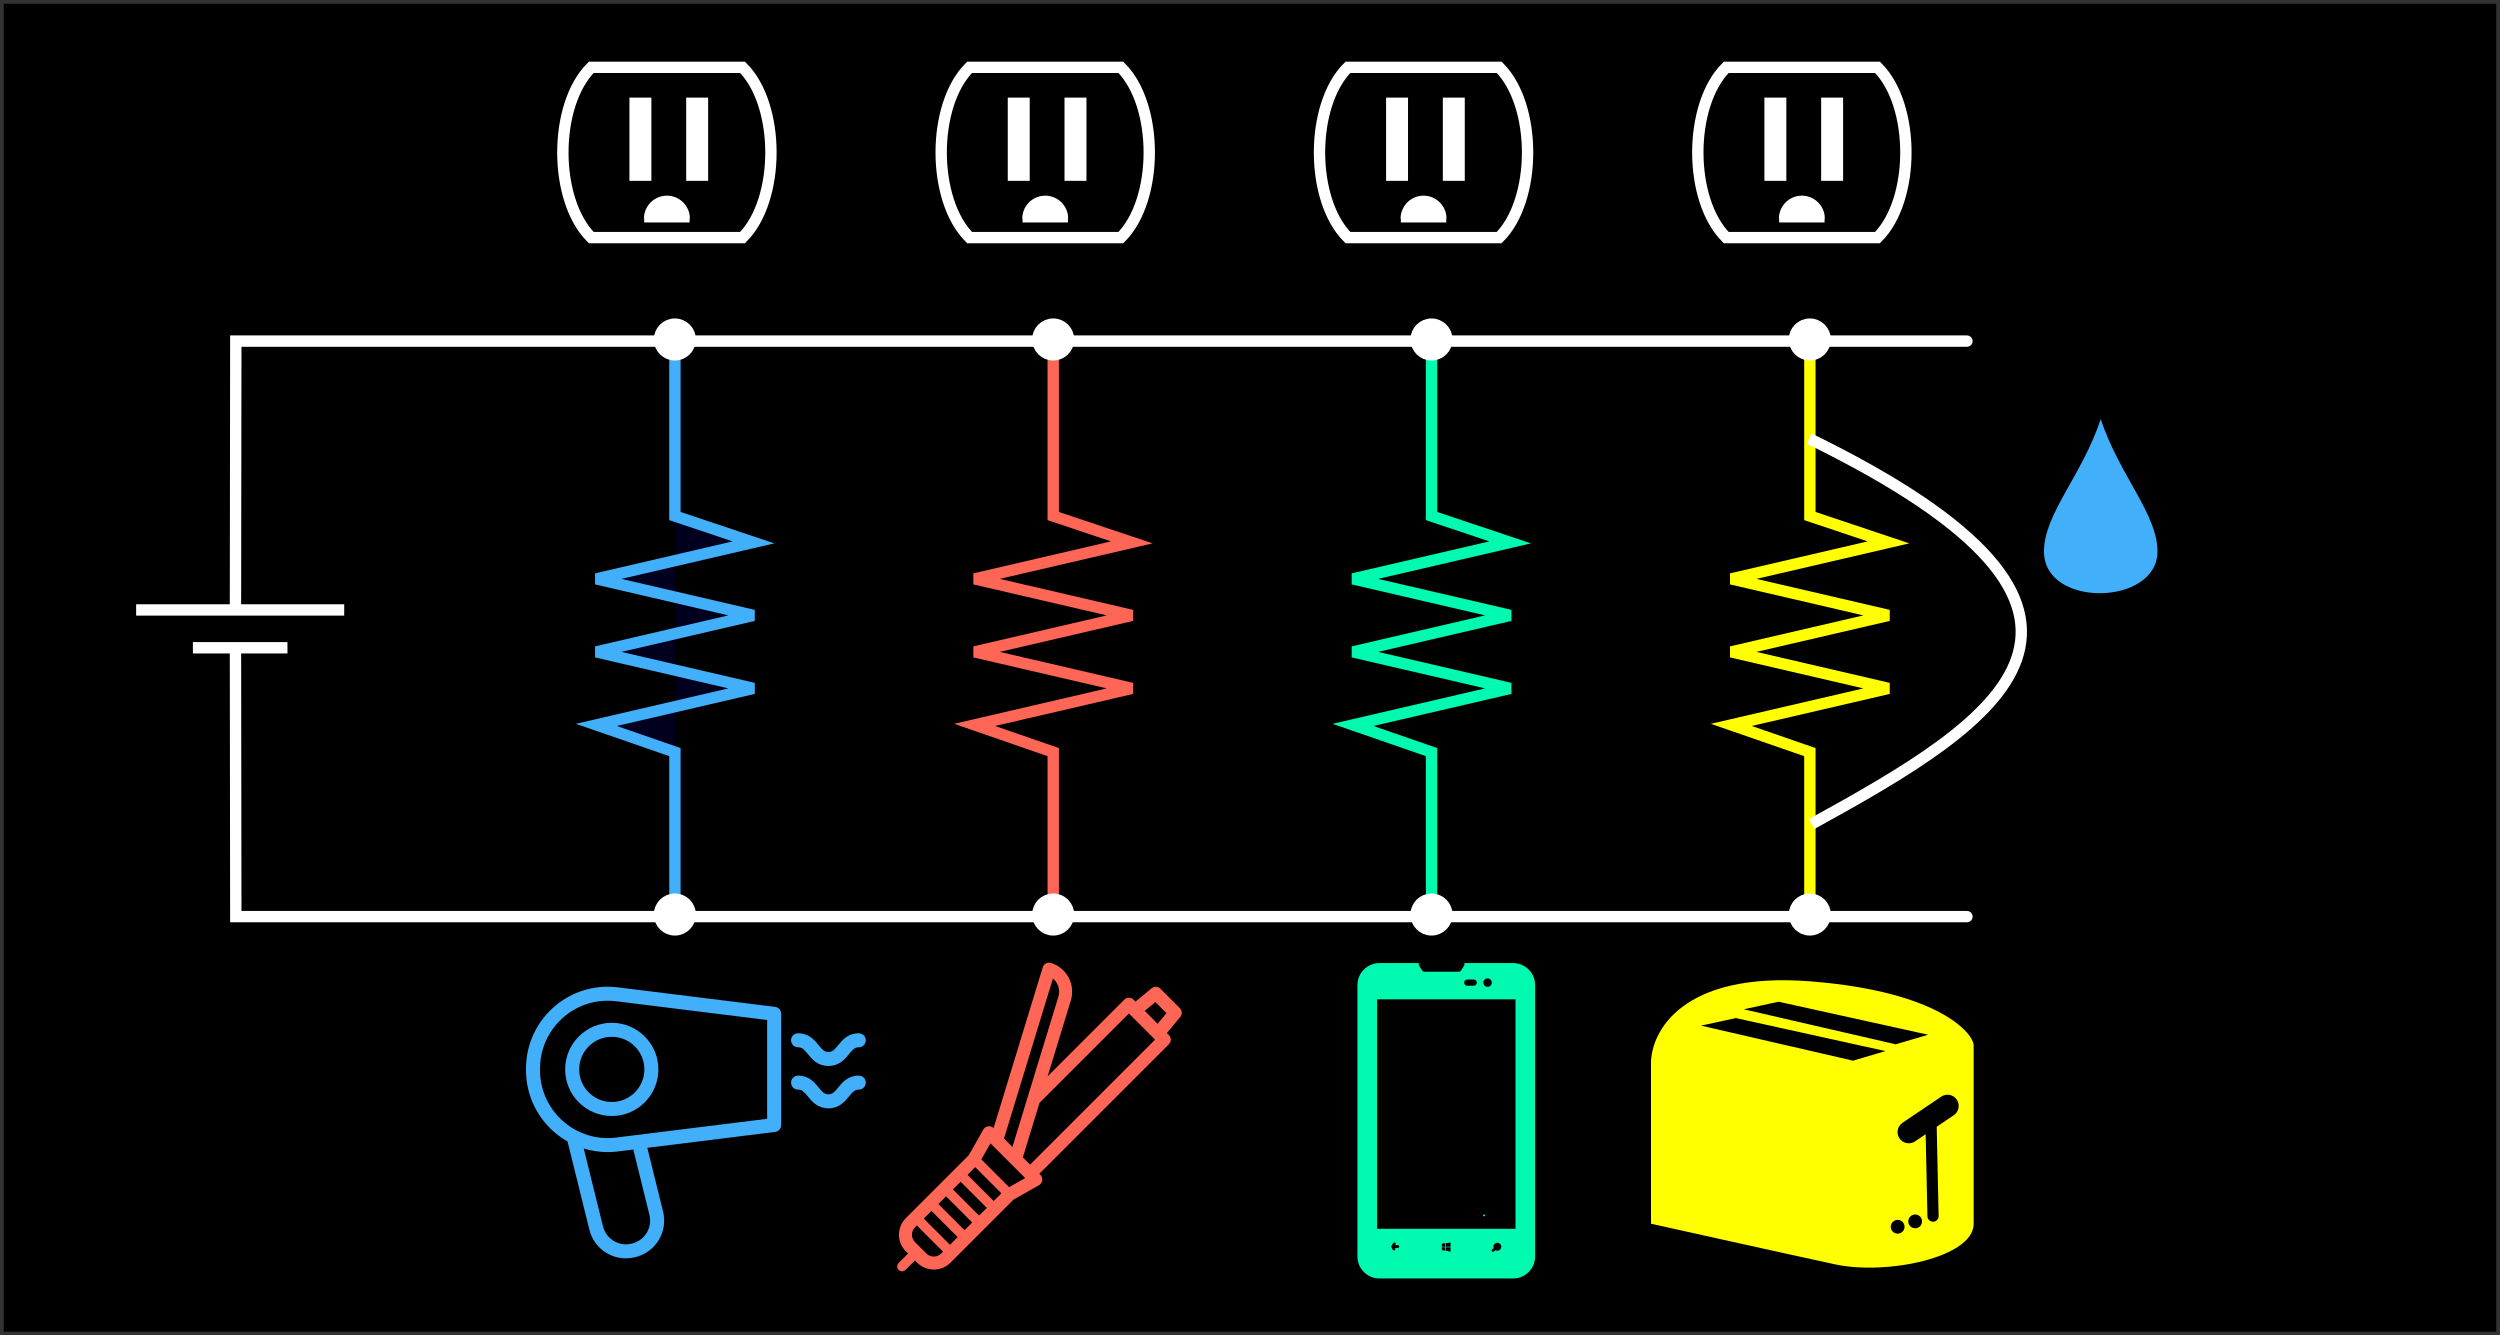 <?xml version="1.0" encoding="UTF-8" standalone="no"?>
<!-- Created with Inkscape (http://www.inkscape.org/) -->

<svg
   xmlns:dc="http://purl.org/dc/elements/1.1/"
   xmlns:cc="http://creativecommons.org/ns#"
   xmlns:rdf="http://www.w3.org/1999/02/22-rdf-syntax-ns#"
   xmlns:svg="http://www.w3.org/2000/svg"
   xmlns="http://www.w3.org/2000/svg"
   xmlns:sodipodi="http://sodipodi.sourceforge.net/DTD/sodipodi-0.dtd"
   xmlns:inkscape="http://www.inkscape.org/namespaces/inkscape"
   width="660.817"
   height="352.984"
   id="svg2"
   version="1.1"
   inkscape:version="0.92.2 5c3e80d, 2017-08-06"
   sodipodi:docname="Resistors_house3-dark.svg">
  <rect width="100%" height="100%" fill="#333333" stroke="none"/>
  <defs
     id="defs4" />
  <sodipodi:namedview
     id="base"
     pagecolor="#ffffff"
     bordercolor="#666666"
     borderopacity="1.0"
     inkscape:pageopacity="0.0"
     inkscape:pageshadow="2"
     inkscape:zoom="1.0409987"
     inkscape:cx="321.50352"
     inkscape:cy="217.11825"
     inkscape:document-units="px"
     inkscape:current-layer="layer1"
     showgrid="false"
     inkscape:window-width="1440"
     inkscape:window-height="782"
     inkscape:window-x="0"
     inkscape:window-y="1"
     inkscape:window-maximized="1"
     fit-margin-top="0"
     fit-margin-left="0"
     fit-margin-right="0"
     fit-margin-bottom="0"
     showguides="false">
    <inkscape:grid
       type="xygrid"
       id="grid4619"
       originx="-79.721"
       originy="57.186" />
  </sodipodi:namedview>
  <g
     inkscape:label="Layer 1"
     inkscape:groupmode="layer"
     id="layer1"
     transform="translate(-86.418,-98.082)">
    <rect
       style="opacity:1;fill:#000000;fill-opacity:1;fill-rule:nonzero;stroke:none;stroke-width:1.976;stroke-miterlimit:4;stroke-dasharray:none;stroke-dashoffset:0;stroke-opacity:1"
       id="rect4653"
       width="658.84"
       height="351.008"
       x="87.406"
       y="99.07" />
    <g
       id="g870"
       style="stroke-width:3;stroke-miterlimit:4;stroke-dasharray:none">
      <path
         inkscape:connector-curvature="0"
         id="path857"
         d="M 606.335,188.244 H 148.747 l -0.09,69.826"
         style="fill:none;stroke:#ffffff;stroke-width:3;stroke-linecap:round;stroke-linejoin:miter;stroke-miterlimit:4;stroke-dasharray:none;stroke-opacity:1"
         sodipodi:nodetypes="ccc" />
      <path
         inkscape:connector-curvature="0"
         id="path859"
         d="m 148.657,269.617 0.09,70.752 h 457.588"
         style="fill:none;stroke:#ffffff;stroke-width:3;stroke-linecap:round;stroke-linejoin:miter;stroke-miterlimit:4;stroke-dasharray:none;stroke-opacity:1"
         sodipodi:nodetypes="ccc" />
    </g>
    <g
       id="g866"
       transform="translate(0,-5e-6)"
       style="stroke-width:3;stroke-miterlimit:4;stroke-dasharray:none">
      <path
         inkscape:connector-curvature="0"
         id="path4621"
         d="m 122.405,259.307 h 55"
         style="fill:#000001;fill-opacity:1;stroke:#ffffff;stroke-width:3;stroke-linecap:butt;stroke-linejoin:miter;stroke-miterlimit:4;stroke-dasharray:none;stroke-opacity:1"
         sodipodi:nodetypes="cc" />
      <path
         inkscape:connector-curvature="0"
         id="path4623"
         d="m 137.405,269.307 h 25"
         style="fill:#000001;fill-opacity:1;stroke:#ffffff;stroke-width:3;stroke-linecap:butt;stroke-linejoin:miter;stroke-miterlimit:4;stroke-dasharray:none;stroke-opacity:1"
         sodipodi:nodetypes="cc" />
    </g>
    <g
       id="g891"
       style="stroke:#ffffff;stroke-width:3;stroke-miterlimit:4;stroke-dasharray:none;stroke-opacity:1">
      <path
         sodipodi:nodetypes="cccccccccc"
         inkscape:connector-curvature="0"
         id="path4615"
         d="m 264.817,340.276 -2.5e-4,-43.388 -20.773,-7.197 41.546,-9.649 -41.546,-9.649 41.546,-9.649 -41.546,-9.649 41.546,-9.649 -20.773,-6.958 v -46.491"
         style="fill:#00001e;fill-opacity:1;stroke:#42affa;stroke-width:3;stroke-linecap:butt;stroke-linejoin:miter;stroke-miterlimit:4;stroke-dasharray:none;stroke-opacity:1" />
      <circle
         id="path3880"
         style="fill:#ffffff;fill-opacity:1;fill-rule:evenodd;stroke:#ffffff;stroke-width:3;stroke-linecap:round;stroke-linejoin:round;stroke-miterlimit:4;stroke-dasharray:none;stroke-dashoffset:0;stroke-opacity:1"
         cx="264.801"
         cy="187.816"
         r="4.062" />
      <circle
         r="4.062"
         cy="339.816"
         cx="264.801"
         style="fill:#ffffff;fill-opacity:1;fill-rule:evenodd;stroke:#ffffff;stroke-width:3;stroke-linecap:round;stroke-linejoin:round;stroke-miterlimit:4;stroke-dasharray:none;stroke-dashoffset:0;stroke-opacity:1"
         id="circle886" />
    </g>
    <g
       id="g899"
       transform="translate(100)"
       style="stroke-width:3;stroke-miterlimit:4;stroke-dasharray:none">
      <path
         style="fill:none;fill-opacity:0.941;stroke:#ff6655;stroke-width:3;stroke-linecap:butt;stroke-linejoin:miter;stroke-miterlimit:4;stroke-dasharray:none;stroke-opacity:1"
         d="m 264.817,340.276 -2.5e-4,-43.388 -20.773,-7.197 41.546,-9.649 -41.546,-9.649 41.546,-9.649 -41.546,-9.649 41.546,-9.649 -20.773,-6.958 v -46.491"
         id="path893"
         inkscape:connector-curvature="0"
         sodipodi:nodetypes="cccccccccc" />
      <circle
         r="4.062"
         cy="187.816"
         cx="264.801"
         style="fill:#ffffff;fill-opacity:1;fill-rule:evenodd;stroke:#ffffff;stroke-width:3;stroke-linecap:round;stroke-linejoin:round;stroke-miterlimit:4;stroke-dasharray:none;stroke-dashoffset:0;stroke-opacity:1"
         id="circle895" />
      <circle
         id="circle897"
         style="fill:#ffffff;fill-opacity:1;fill-rule:evenodd;stroke:#ffffff;stroke-width:3;stroke-linecap:round;stroke-linejoin:round;stroke-miterlimit:4;stroke-dasharray:none;stroke-dashoffset:0;stroke-opacity:1"
         cx="264.801"
         cy="339.816"
         r="4.062" />
    </g>
    <g
       id="g977"
       transform="translate(-4,42)">
      <path
         sodipodi:nodetypes="ccccc"
         inkscape:connector-curvature="0"
         id="path951"
         d="m 246.697,73.88 c -10,10 -10,35 0,45 h 40 c 10,-10 10,-35 0,-45 z"
         style="fill:none;stroke:#ffffff;stroke-width:3;stroke-linecap:butt;stroke-linejoin:miter;stroke-miterlimit:4;stroke-dasharray:none;stroke-opacity:1" />
      <g
         transform="translate(0,120)"
         id="g970">
        <path
           style="fill:none;stroke:#ffffff;stroke-width:5.8;stroke-linecap:butt;stroke-linejoin:miter;stroke-miterlimit:4;stroke-dasharray:none;stroke-opacity:1"
           d="m 259.697,-38.12 v 22"
           id="path953"
           inkscape:connector-curvature="0" />
        <path
           style="fill:none;stroke:#ffffff;stroke-width:5.8;stroke-linecap:butt;stroke-linejoin:miter;stroke-miterlimit:4;stroke-dasharray:none;stroke-opacity:1"
           d="m 274.697,-38.12 v 22"
           id="path955"
           inkscape:connector-curvature="0" />
        <path
           inkscape:connector-curvature="0"
           style="opacity:1;fill:#ffffff;fill-opacity:1;fill-rule:nonzero;stroke:none;stroke-width:11.74;stroke-linecap:round;stroke-miterlimit:4;stroke-dasharray:none;stroke-dashoffset:0;stroke-opacity:1"
           d="m 180.264,-47.402 a 6.073,6.073 0 0 0 -0.605,0.041 6.073,6.073 0 0 0 -5.363,6.031 h 0.068 v 1 h 12 v -1 h 0.072 l -0.072,-0.936 a 6.073,6.073 0 0 0 -6.1,-5.137 z"
           transform="translate(86.335,35.209)"
           id="path957" />
      </g>
    </g>
    <g
       transform="translate(96,42)"
       id="g989">
      <path
         style="fill:none;stroke:#ffffff;stroke-width:3;stroke-linecap:butt;stroke-linejoin:miter;stroke-miterlimit:4;stroke-dasharray:none;stroke-opacity:1"
         d="m 246.697,73.88 c -10,10 -10,35 0,45 h 40 c 10,-10 10,-35 0,-45 z"
         id="path979"
         inkscape:connector-curvature="0"
         sodipodi:nodetypes="ccccc" />
      <g
         id="g987"
         transform="translate(0,120)">
        <path
           inkscape:connector-curvature="0"
           id="path981"
           d="m 259.697,-38.12 v 22"
           style="fill:none;stroke:#ffffff;stroke-width:5.8;stroke-linecap:butt;stroke-linejoin:miter;stroke-miterlimit:4;stroke-dasharray:none;stroke-opacity:1" />
        <path
           inkscape:connector-curvature="0"
           id="path983"
           d="m 274.697,-38.12 v 22"
           style="fill:none;stroke:#ffffff;stroke-width:5.8;stroke-linecap:butt;stroke-linejoin:miter;stroke-miterlimit:4;stroke-dasharray:none;stroke-opacity:1" />
        <path
           id="path985"
           transform="translate(86.335,35.209)"
           d="m 180.264,-47.402 a 6.073,6.073 0 0 0 -0.605,0.041 6.073,6.073 0 0 0 -5.363,6.031 h 0.068 v 1 h 12 v -1 h 0.072 l -0.072,-0.936 a 6.073,6.073 0 0 0 -6.1,-5.137 z"
           style="opacity:1;fill:#ffffff;fill-opacity:1;fill-rule:nonzero;stroke:none;stroke-width:11.74;stroke-linecap:round;stroke-miterlimit:4;stroke-dasharray:none;stroke-dashoffset:0;stroke-opacity:1"
           inkscape:connector-curvature="0" />
      </g>
    </g>
    <g
       id="g1001"
       transform="translate(196,42)">
      <path
         sodipodi:nodetypes="ccccc"
         inkscape:connector-curvature="0"
         id="path991"
         d="m 246.697,73.88 c -10,10 -10,35 0,45 h 40 c 10,-10 10,-35 0,-45 z"
         style="fill:none;stroke:#ffffff;stroke-width:3;stroke-linecap:butt;stroke-linejoin:miter;stroke-miterlimit:4;stroke-dasharray:none;stroke-opacity:1" />
      <g
         transform="translate(0,120)"
         id="g999">
        <path
           style="fill:none;stroke:#ffffff;stroke-width:5.8;stroke-linecap:butt;stroke-linejoin:miter;stroke-miterlimit:4;stroke-dasharray:none;stroke-opacity:1"
           d="m 259.697,-38.12 v 22"
           id="path993"
           inkscape:connector-curvature="0" />
        <path
           style="fill:none;stroke:#ffffff;stroke-width:5.8;stroke-linecap:butt;stroke-linejoin:miter;stroke-miterlimit:4;stroke-dasharray:none;stroke-opacity:1"
           d="m 274.697,-38.12 v 22"
           id="path995"
           inkscape:connector-curvature="0" />
        <path
           inkscape:connector-curvature="0"
           style="opacity:1;fill:#ffffff;fill-opacity:1;fill-rule:nonzero;stroke:none;stroke-width:11.74;stroke-linecap:round;stroke-miterlimit:4;stroke-dasharray:none;stroke-dashoffset:0;stroke-opacity:1"
           d="m 180.264,-47.402 a 6.073,6.073 0 0 0 -0.605,0.041 6.073,6.073 0 0 0 -5.363,6.031 h 0.068 v 1 h 12 v -1 h 0.072 l -0.072,-0.936 a 6.073,6.073 0 0 0 -6.1,-5.137 z"
           transform="translate(86.335,35.209)"
           id="path997" />
      </g>
    </g>
    <g
       transform="translate(296,42)"
       id="g1013">
      <path
         style="fill:none;stroke:#ffffff;stroke-width:3;stroke-linecap:butt;stroke-linejoin:miter;stroke-miterlimit:4;stroke-dasharray:none;stroke-opacity:1"
         d="m 246.697,73.88 c -10,10 -10,35 0,45 h 40 c 10,-10 10,-35 0,-45 z"
         id="path1003"
         inkscape:connector-curvature="0"
         sodipodi:nodetypes="ccccc" />
      <g
         id="g1011"
         transform="translate(0,120)">
        <path
           inkscape:connector-curvature="0"
           id="path1005"
           d="m 259.697,-38.12 v 22"
           style="fill:none;stroke:#ffffff;stroke-width:5.8;stroke-linecap:butt;stroke-linejoin:miter;stroke-miterlimit:4;stroke-dasharray:none;stroke-opacity:1" />
        <path
           inkscape:connector-curvature="0"
           id="path1007"
           d="m 274.697,-38.12 v 22"
           style="fill:none;stroke:#ffffff;stroke-width:5.8;stroke-linecap:butt;stroke-linejoin:miter;stroke-miterlimit:4;stroke-dasharray:none;stroke-opacity:1" />
        <path
           id="path1009"
           transform="translate(86.335,35.209)"
           d="m 180.264,-47.402 a 6.073,6.073 0 0 0 -0.605,0.041 6.073,6.073 0 0 0 -5.363,6.031 h 0.068 v 1 h 12 v -1 h 0.072 l -0.072,-0.936 a 6.073,6.073 0 0 0 -6.1,-5.137 z"
           style="opacity:1;fill:#ffffff;fill-opacity:1;fill-rule:nonzero;stroke:none;stroke-width:11.74;stroke-linecap:round;stroke-miterlimit:4;stroke-dasharray:none;stroke-dashoffset:0;stroke-opacity:1"
           inkscape:connector-curvature="0" />
      </g>
    </g>
    <g
       id="g1079"
       transform="matrix(0.247,0,0,0.247,225.453,349.89)"
       style="fill:#42affa;fill-opacity:1;stroke:none;stroke-opacity:1">
      <path
         id="path1071"
         d="M 266.496,58.023 97.585,37.049 C 94.216,36.661 90.801,36.465 87.436,36.465 39.224,36.465 0,75.756 0,124.05 v 1.814 c 0,32.661 17.943,61.2 44.47,76.257 l 23.358,94.426 c 2.583,10.444 9.08,19.258 18.292,24.816 6.362,3.839 13.492,5.808 20.736,5.808 3.246,-10e-4 6.515,-0.396 9.747,-1.195 l 0.642,-0.159 c 10.444,-2.583 19.258,-9.079 24.816,-18.291 5.558,-9.213 7.197,-20.038 4.613,-30.482 l -16.865,-68.179 136.687,-16.973 c 3.756,-0.466 6.576,-3.657 6.576,-7.442 V 65.466 c -10e-4,-3.785 -2.821,-6.977 -6.576,-7.443 z M 132.112,280.645 c 1.622,6.556 0.593,13.35 -2.895,19.131 -3.489,5.782 -9.02,9.859 -15.576,11.48 l -0.642,0.159 c -6.553,1.623 -13.348,0.594 -19.13,-2.896 -5.781,-3.488 -9.858,-9.02 -11.479,-15.574 L 61.773,209.597 c 8.119,2.502 16.737,3.852 25.664,3.852 3.366,0 6.781,-0.196 10.216,-0.593 l 17.165,-2.131 z M 258.071,177.822 95.87,197.963 c -2.802,0.322 -5.64,0.486 -8.435,0.486 C 47.495,198.449 15,165.888 15,125.864 v -1.814 c 0,-40.023 32.495,-72.585 72.436,-72.585 2.795,0 5.633,0.164 8.368,0.478 l 162.268,20.149 v 105.73 z"
         inkscape:connector-curvature="0"
         style="fill:#42affa;fill-opacity:1;stroke:none;stroke-opacity:1" />
      <path
         id="path1073"
         d="m 41.906,124.957 c 0,27.507 22.378,49.886 49.886,49.886 27.508,0 49.886,-22.379 49.886,-49.886 0,-27.507 -22.379,-49.886 -49.886,-49.886 -27.507,0 -49.886,22.379 -49.886,49.886 z m 84.772,0 c 0,19.236 -15.65,34.886 -34.886,34.886 -19.236,0 -34.886,-15.649 -34.886,-34.886 0,-19.237 15.65,-34.886 34.886,-34.886 19.236,0 34.886,15.65 34.886,34.886 z"
         inkscape:connector-curvature="0"
         style="fill:#42affa;fill-opacity:1;stroke:none;stroke-opacity:1" />
      <path
         id="path1075"
         d="m 291.146,101.29 c 4.36,0 6.46,2.347 10.426,7.229 4.378,5.39 10.375,12.771 22.069,12.771 11.694,0 17.69,-7.381 22.069,-12.771 3.966,-4.883 6.066,-7.229 10.426,-7.229 4.142,0 7.5,-3.357 7.5,-7.5 0,-4.143 -3.358,-7.5 -7.5,-7.5 -11.694,0 -17.69,7.381 -22.069,12.771 -3.966,4.883 -6.066,7.229 -10.426,7.229 -4.36,0 -6.46,-2.347 -10.426,-7.229 -4.378,-5.39 -10.375,-12.771 -22.068,-12.771 -4.142,0 -7.5,3.357 -7.5,7.5 0,4.143 3.357,7.5 7.499,7.5 z"
         inkscape:connector-curvature="0"
         style="fill:#42affa;fill-opacity:1;stroke:none;stroke-opacity:1" />
      <path
         id="path1077"
         d="m 356.136,131.593 c -11.694,0 -17.69,7.381 -22.069,12.771 -3.966,4.883 -6.066,7.229 -10.426,7.229 -4.36,0 -6.46,-2.347 -10.426,-7.229 -4.378,-5.39 -10.375,-12.771 -22.068,-12.771 -4.142,0 -7.5,3.357 -7.5,7.5 0,4.143 3.358,7.5 7.5,7.5 4.36,0 6.46,2.347 10.426,7.229 4.378,5.39 10.375,12.771 22.069,12.771 11.694,0 17.69,-7.381 22.069,-12.771 3.966,-4.883 6.066,-7.229 10.426,-7.229 4.142,0 7.5,-3.357 7.5,-7.5 0,-4.143 -3.359,-7.5 -7.501,-7.5 z"
         inkscape:connector-curvature="0"
         style="fill:#42affa;fill-opacity:1;stroke:none;stroke-opacity:1" />
    </g>
    <path
       id="path1142"
       d="m 398.286,364.566 -5.15,-5.15 c -0.627,-0.627 -1.627,-0.673 -2.31,-0.109 l -4.271,3.536 -0.526,-0.526 c -0.671,-0.671 -1.758,-0.671 -2.429,0 l -20.266,20.266 6.134,-20.057 c 1.28,-4.186 -1.084,-8.633 -5.269,-9.914 -0.436,-0.133 -0.906,-0.088 -1.309,0.126 -0.402,0.214 -0.703,0.579 -0.836,1.014 l -13.003,42.514 c -0.379,-0.374 -0.909,-0.552 -1.437,-0.481 -0.531,0.072 -0.998,0.388 -1.263,0.854 l -3.841,6.767 -16.646,16.646 c -1.175,1.175 -1.822,2.737 -1.822,4.398 0,1.661 0.647,3.223 1.822,4.398 l 0.583,0.583 -2.496,2.496 c -0.503,0.503 -0.503,1.319 0,1.822 0.252,0.252 0.581,0.377 0.911,0.377 0.33,0 0.659,-0.126 0.911,-0.377 l 2.496,-2.496 0.583,0.583 c 1.175,1.175 2.737,1.822 4.398,1.822 1.661,0 3.224,-0.647 4.398,-1.822 l 16.646,-16.646 6.766,-3.841 c 0.466,-0.265 0.782,-0.732 0.854,-1.263 0.072,-0.531 -0.108,-1.066 -0.487,-1.445 l -0.292,-0.292 34.25,-34.249 c 0.322,-0.322 0.503,-0.759 0.503,-1.214 0,-0.455 -0.181,-0.892 -0.503,-1.214 l -0.526,-0.526 3.536,-4.271 c 0.565,-0.683 0.518,-1.683 -0.108,-2.31 z m -33.549,-7.839 c 1.364,1.125 1.995,3.003 1.447,4.797 l -12.15,39.726 -2.232,-2.232 z m -20.545,49.857 6.927,6.927 -2.035,2.035 -6.927,-6.927 z m -9.747,9.747 2.035,-2.035 6.927,6.927 -2.035,2.035 z m 5.105,8.748 -2.034,2.034 -6.927,-6.927 2.034,-2.034 z m -1.249,-12.605 2.035,-2.035 6.927,6.927 -2.035,2.034 z m -5.051,17.751 c -0.744,0 -1.443,-0.29 -1.969,-0.816 l -2.988,-2.988 c -0.526,-0.526 -0.816,-1.225 -0.816,-1.969 0,-0.744 0.29,-1.443 0.816,-1.969 l 0.475,-0.475 6.927,6.927 -0.475,0.475 c -0.526,0.526 -1.225,0.816 -1.969,0.816 z m 19.896,-18.331 -7.339,-7.339 2.416,-4.257 9.179,9.179 z m 5.56,-5.973 -1.922,-1.922 4.409,-14.417 23.621,-23.621 6.926,6.926 z m 30.288,-40.638 2.818,-2.333 2.939,2.939 -2.333,2.818 z"
       inkscape:connector-curvature="0"
       style="fill:#ff6655;fill-opacity:1;stroke-width:0.172" />
    <g
       id="g1305"
       transform="matrix(0.121,0,0,0.121,434.723,359.626)"
       style="fill:#00faaf;fill-opacity:1">
      <g
         id="g1246"
         style="fill:#00faaf;fill-opacity:1">
        <g
           id="g1244"
           style="fill:#00faaf;fill-opacity:1">
          <polygon
             id="polygon1238"
             points="239.038,5.451 293.525,5.451 296.959,0 235.596,0 "
             style="fill:#00faaf;fill-opacity:1" />
          <path
             id="path1240"
             d="M 426.917,-57.629 H 320.013 c 0.839,1.789 0.888,3.926 -0.252,5.727 l -6.496,10.312 c -1.091,1.753 -3.013,2.81 -5.078,2.81 h -75.03 c -2.065,0 -3.975,-1.056 -5.078,-2.797 l -6.507,-10.312 c -1.14,-1.8 -1.092,-3.937 -0.252,-5.726 h -86.496 c -26.519,0 -48.02,21.5 -48.02,48.02 V 583.328 c 0,26.521 21.5,48.02 48.02,48.02 h 292.081 c 26.518,0 48.02,-21.499 48.02,-48.02 V -9.609 C 474.937,-36.129 453.435,-57.629 426.917,-57.629 Z m -55.859,33.458 c 5.099,0 9.241,4.13 9.241,9.232 0,5.102 -4.142,9.22 -9.241,9.22 -5.127,0 -9.256,-4.129 -9.256,-9.22 0,-5.115 4.129,-9.232 9.256,-9.232 z m -44.408,2.449 h 14.214 c 3.746,0 6.77,3.037 6.77,6.783 0,3.746 -3.036,6.77 -6.77,6.77 h -14.214 c -3.744,0 -6.77,-3.037 -6.77,-6.77 -0.011,-3.746 3.027,-6.783 6.77,-6.783 z M 175.076,564.552 h -6.447 l 0.648,1.214 c 0.781,1.451 0.252,3.264 -1.224,4.055 -0.457,0.252 -0.949,0.36 -1.416,0.36 -1.081,0 -2.113,-0.576 -2.653,-1.584 l -2.918,-5.413 c -0.505,-0.924 -0.481,-2.053 0.072,-2.964 l 3.697,-6.147 c 0.864,-1.417 2.702,-1.873 4.13,-1.019 1.405,0.839 1.873,2.699 1.021,4.117 l -0.829,1.381 h 5.931 c 1.668,0 3.002,1.343 3.002,3.002 -0.013,1.655 -1.357,2.999 -3.014,2.999 z m 103.231,6.375 -7.107,-1.704 v -5.981 h 7.107 z m 0,-8.932 h -7.107 v -6.447 l 7.107,-1.235 z m 11.861,11.068 -10.384,-2.699 v -7.133 h 10.384 z m 0,-11.068 h -10.384 v -7.694 l 10.384,-1.454 z m 102.235,8.655 c -1.441,0 -2.751,-0.444 -3.938,-1.07 l -3.71,2.905 c -0.54,0.434 -1.201,0.65 -1.849,0.65 -0.878,0 -1.753,-0.397 -2.354,-1.152 -1.019,-1.297 -0.792,-3.195 0.505,-4.214 l 3.324,-2.616 c -0.373,-0.986 -0.635,-2.04 -0.635,-3.17 0,-4.764 3.877,-8.656 8.656,-8.656 4.752,0 8.656,3.879 8.656,8.656 10e-4,4.778 -3.891,8.667 -8.655,8.667 z M 432.079,522.75 H 129.674 V 21.544 H 432.067 V 522.75 Z"
             inkscape:connector-curvature="0"
             style="fill:#00faaf;fill-opacity:1;stroke-width:1.255" />
          <circle
             id="circle1242"
             r="2.113"
             cy="493.559"
             cx="363.246"
             style="fill:#00faaf;fill-opacity:1" />
        </g>
      </g>
      <g
         id="g1248"
         style="fill:#00faaf;fill-opacity:1" />
      <g
         id="g1250"
         style="fill:#00faaf;fill-opacity:1" />
      <g
         id="g1252"
         style="fill:#00faaf;fill-opacity:1" />
      <g
         id="g1254"
         style="fill:#00faaf;fill-opacity:1" />
      <g
         id="g1256"
         style="fill:#00faaf;fill-opacity:1" />
      <g
         id="g1258"
         style="fill:#00faaf;fill-opacity:1" />
      <g
         id="g1260"
         style="fill:#00faaf;fill-opacity:1" />
      <g
         id="g1262"
         style="fill:#00faaf;fill-opacity:1" />
      <g
         id="g1264"
         style="fill:#00faaf;fill-opacity:1" />
      <g
         id="g1266"
         style="fill:#00faaf;fill-opacity:1" />
      <g
         id="g1268"
         style="fill:#00faaf;fill-opacity:1" />
      <g
         id="g1270"
         style="fill:#00faaf;fill-opacity:1" />
      <g
         id="g1272"
         style="fill:#00faaf;fill-opacity:1" />
      <g
         id="g1274"
         style="fill:#00faaf;fill-opacity:1" />
      <g
         id="g1276"
         style="fill:#00faaf;fill-opacity:1" />
    </g>
    <g
       style="stroke-width:3;stroke-miterlimit:4;stroke-dasharray:none"
       transform="translate(200)"
       id="g1313">
      <path
         sodipodi:nodetypes="cccccccccc"
         inkscape:connector-curvature="0"
         id="path1307"
         d="m 264.817,340.276 -2.5e-4,-43.388 -20.773,-7.197 41.546,-9.649 -41.546,-9.649 41.546,-9.649 -41.546,-9.649 41.546,-9.649 -20.773,-6.958 v -46.491"
         style="fill:none;fill-opacity:1;stroke:#00faaf;stroke-width:3;stroke-linecap:butt;stroke-linejoin:miter;stroke-miterlimit:4;stroke-dasharray:none;stroke-opacity:1" />
      <circle
         id="circle1309"
         style="fill:#ffffff;fill-opacity:1;fill-rule:evenodd;stroke:#ffffff;stroke-width:3;stroke-linecap:round;stroke-linejoin:round;stroke-miterlimit:4;stroke-dasharray:none;stroke-dashoffset:0;stroke-opacity:1"
         cx="264.801"
         cy="187.816"
         r="4.062" />
      <circle
         r="4.062"
         cy="339.816"
         cx="264.801"
         style="fill:#ffffff;fill-opacity:1;fill-rule:evenodd;stroke:#ffffff;stroke-width:3;stroke-linecap:round;stroke-linejoin:round;stroke-miterlimit:4;stroke-dasharray:none;stroke-dashoffset:0;stroke-opacity:1"
         id="circle1311" />
    </g>
    <g
       id="g1471"
       transform="matrix(0.224,0,0,0.224,522.827,352.528)"
       style="fill:#ffff00;fill-opacity:1">
      <g
         id="g1415"
         style="fill:#ffff00;fill-opacity:1">
        <path
           id="path1413"
           d="M 188.432,22.129 C 35.263,10.016 0,82.738 0,118.558 c 0,35.814 0,189.546 0,189.546 0,0 155.917,34.717 217.083,47.928 61.161,13.222 163.079,-8.262 163.638,-47.381 0,-42.967 0,-197.802 0,-211.019 0,-13.217 -39.12,-63.379 -192.289,-75.503 z M 150.549,46.15 326.996,85.078 288.77,96.407 109.361,55.062 Z m 87.82,69.556 -179.416,-41.357 41.177,-8.912 176.453,38.928 z m 52.678,204.111 c -4.496,0 -8.133,-3.637 -8.133,-8.134 0,-4.485 3.637,-8.122 8.133,-8.122 4.485,0 8.134,3.637 8.134,8.122 0,4.498 -3.648,8.134 -8.134,8.134 z m 20.659,-6.333 c -4.484,0 -8.133,-3.647 -8.133,-8.133 0,-4.497 3.648,-8.134 8.133,-8.134 4.497,0 8.133,3.637 8.133,8.134 -10e-4,4.486 -3.636,8.133 -8.133,8.133 z m 45.545,-133.411 -20.136,13.6 2.266,105.335 c 0.094,3.659 -2.812,6.692 -6.46,6.751 -0.046,0 -0.093,0 -0.14,0 -3.602,0 -6.541,-2.871 -6.622,-6.473 l -2.092,-96.818 -12.548,8.47 c -2.277,1.533 -4.856,2.242 -7.39,2.242 -4.252,0 -8.435,-2.033 -10.991,-5.81 -4.078,-6.065 -2.486,-14.285 3.578,-18.363 l 45.743,-30.865 c 6.042,-4.089 14.256,-2.486 18.357,3.567 4.092,6.06 2.5,14.269 -3.565,18.364 z"
           inkscape:connector-curvature="0"
           style="fill:#ffff00;fill-opacity:1" />
      </g>
      <g
         id="g1417"
         style="fill:#ffff00;fill-opacity:1" />
      <g
         id="g1419"
         style="fill:#ffff00;fill-opacity:1" />
      <g
         id="g1421"
         style="fill:#ffff00;fill-opacity:1" />
      <g
         id="g1423"
         style="fill:#ffff00;fill-opacity:1" />
      <g
         id="g1425"
         style="fill:#ffff00;fill-opacity:1" />
      <g
         id="g1427"
         style="fill:#ffff00;fill-opacity:1" />
      <g
         id="g1429"
         style="fill:#ffff00;fill-opacity:1" />
      <g
         id="g1431"
         style="fill:#ffff00;fill-opacity:1" />
      <g
         id="g1433"
         style="fill:#ffff00;fill-opacity:1" />
      <g
         id="g1435"
         style="fill:#ffff00;fill-opacity:1" />
      <g
         id="g1437"
         style="fill:#ffff00;fill-opacity:1" />
      <g
         id="g1439"
         style="fill:#ffff00;fill-opacity:1" />
      <g
         id="g1441"
         style="fill:#ffff00;fill-opacity:1" />
      <g
         id="g1443"
         style="fill:#ffff00;fill-opacity:1" />
      <g
         id="g1445"
         style="fill:#ffff00;fill-opacity:1" />
    </g>
    <g
       id="g1479"
       transform="translate(300)"
       style="stroke-width:3;stroke-miterlimit:4;stroke-dasharray:none">
      <path
         style="fill:none;fill-opacity:1;stroke:#ffff00;stroke-width:3;stroke-linecap:butt;stroke-linejoin:miter;stroke-miterlimit:4;stroke-dasharray:none;stroke-opacity:1"
         d="m 264.817,340.276 -2.5e-4,-43.388 -20.773,-7.197 41.546,-9.649 -41.546,-9.649 41.546,-9.649 -41.546,-9.649 41.546,-9.649 -20.773,-6.958 v -46.491"
         id="path1473"
         inkscape:connector-curvature="0"
         sodipodi:nodetypes="cccccccccc" />
      <circle
         r="4.062"
         cy="187.816"
         cx="264.801"
         style="fill:#ffffff;fill-opacity:1;fill-rule:evenodd;stroke:#ffffff;stroke-width:3;stroke-linecap:round;stroke-linejoin:round;stroke-miterlimit:4;stroke-dasharray:none;stroke-dashoffset:0;stroke-opacity:1"
         id="circle1475" />
      <circle
         id="circle1477"
         style="fill:#ffffff;fill-opacity:1;fill-rule:evenodd;stroke:#ffffff;stroke-width:3;stroke-linecap:round;stroke-linejoin:round;stroke-miterlimit:4;stroke-dasharray:none;stroke-dashoffset:0;stroke-opacity:1"
         cx="264.801"
         cy="339.816"
         r="4.062" />
    </g>
    <path
       style="fill:none;stroke:#ffffff;stroke-width:3;stroke-linecap:butt;stroke-linejoin:miter;stroke-opacity:1;stroke-miterlimit:4;stroke-dasharray:none"
       d="m 564.616,214.005 c 95.759,46.778 50.285,74.611 0.679,101.889"
       id="path1500"
       inkscape:connector-curvature="0"
       sodipodi:nodetypes="cc" />
    <path
       style="fill:#42affa;fill-opacity:1;stroke:none;stroke-width:1px;stroke-linecap:butt;stroke-linejoin:miter;stroke-opacity:1"
       d="m 641.697,208.88 c -5,15 -15,25 -15,35 0,15 29.957,14.346 30,0 0,-10 -10,-20 -15,-35 z"
       id="path1502"
       inkscape:connector-curvature="0"
       sodipodi:nodetypes="cccc" />
  </g>
</svg>
